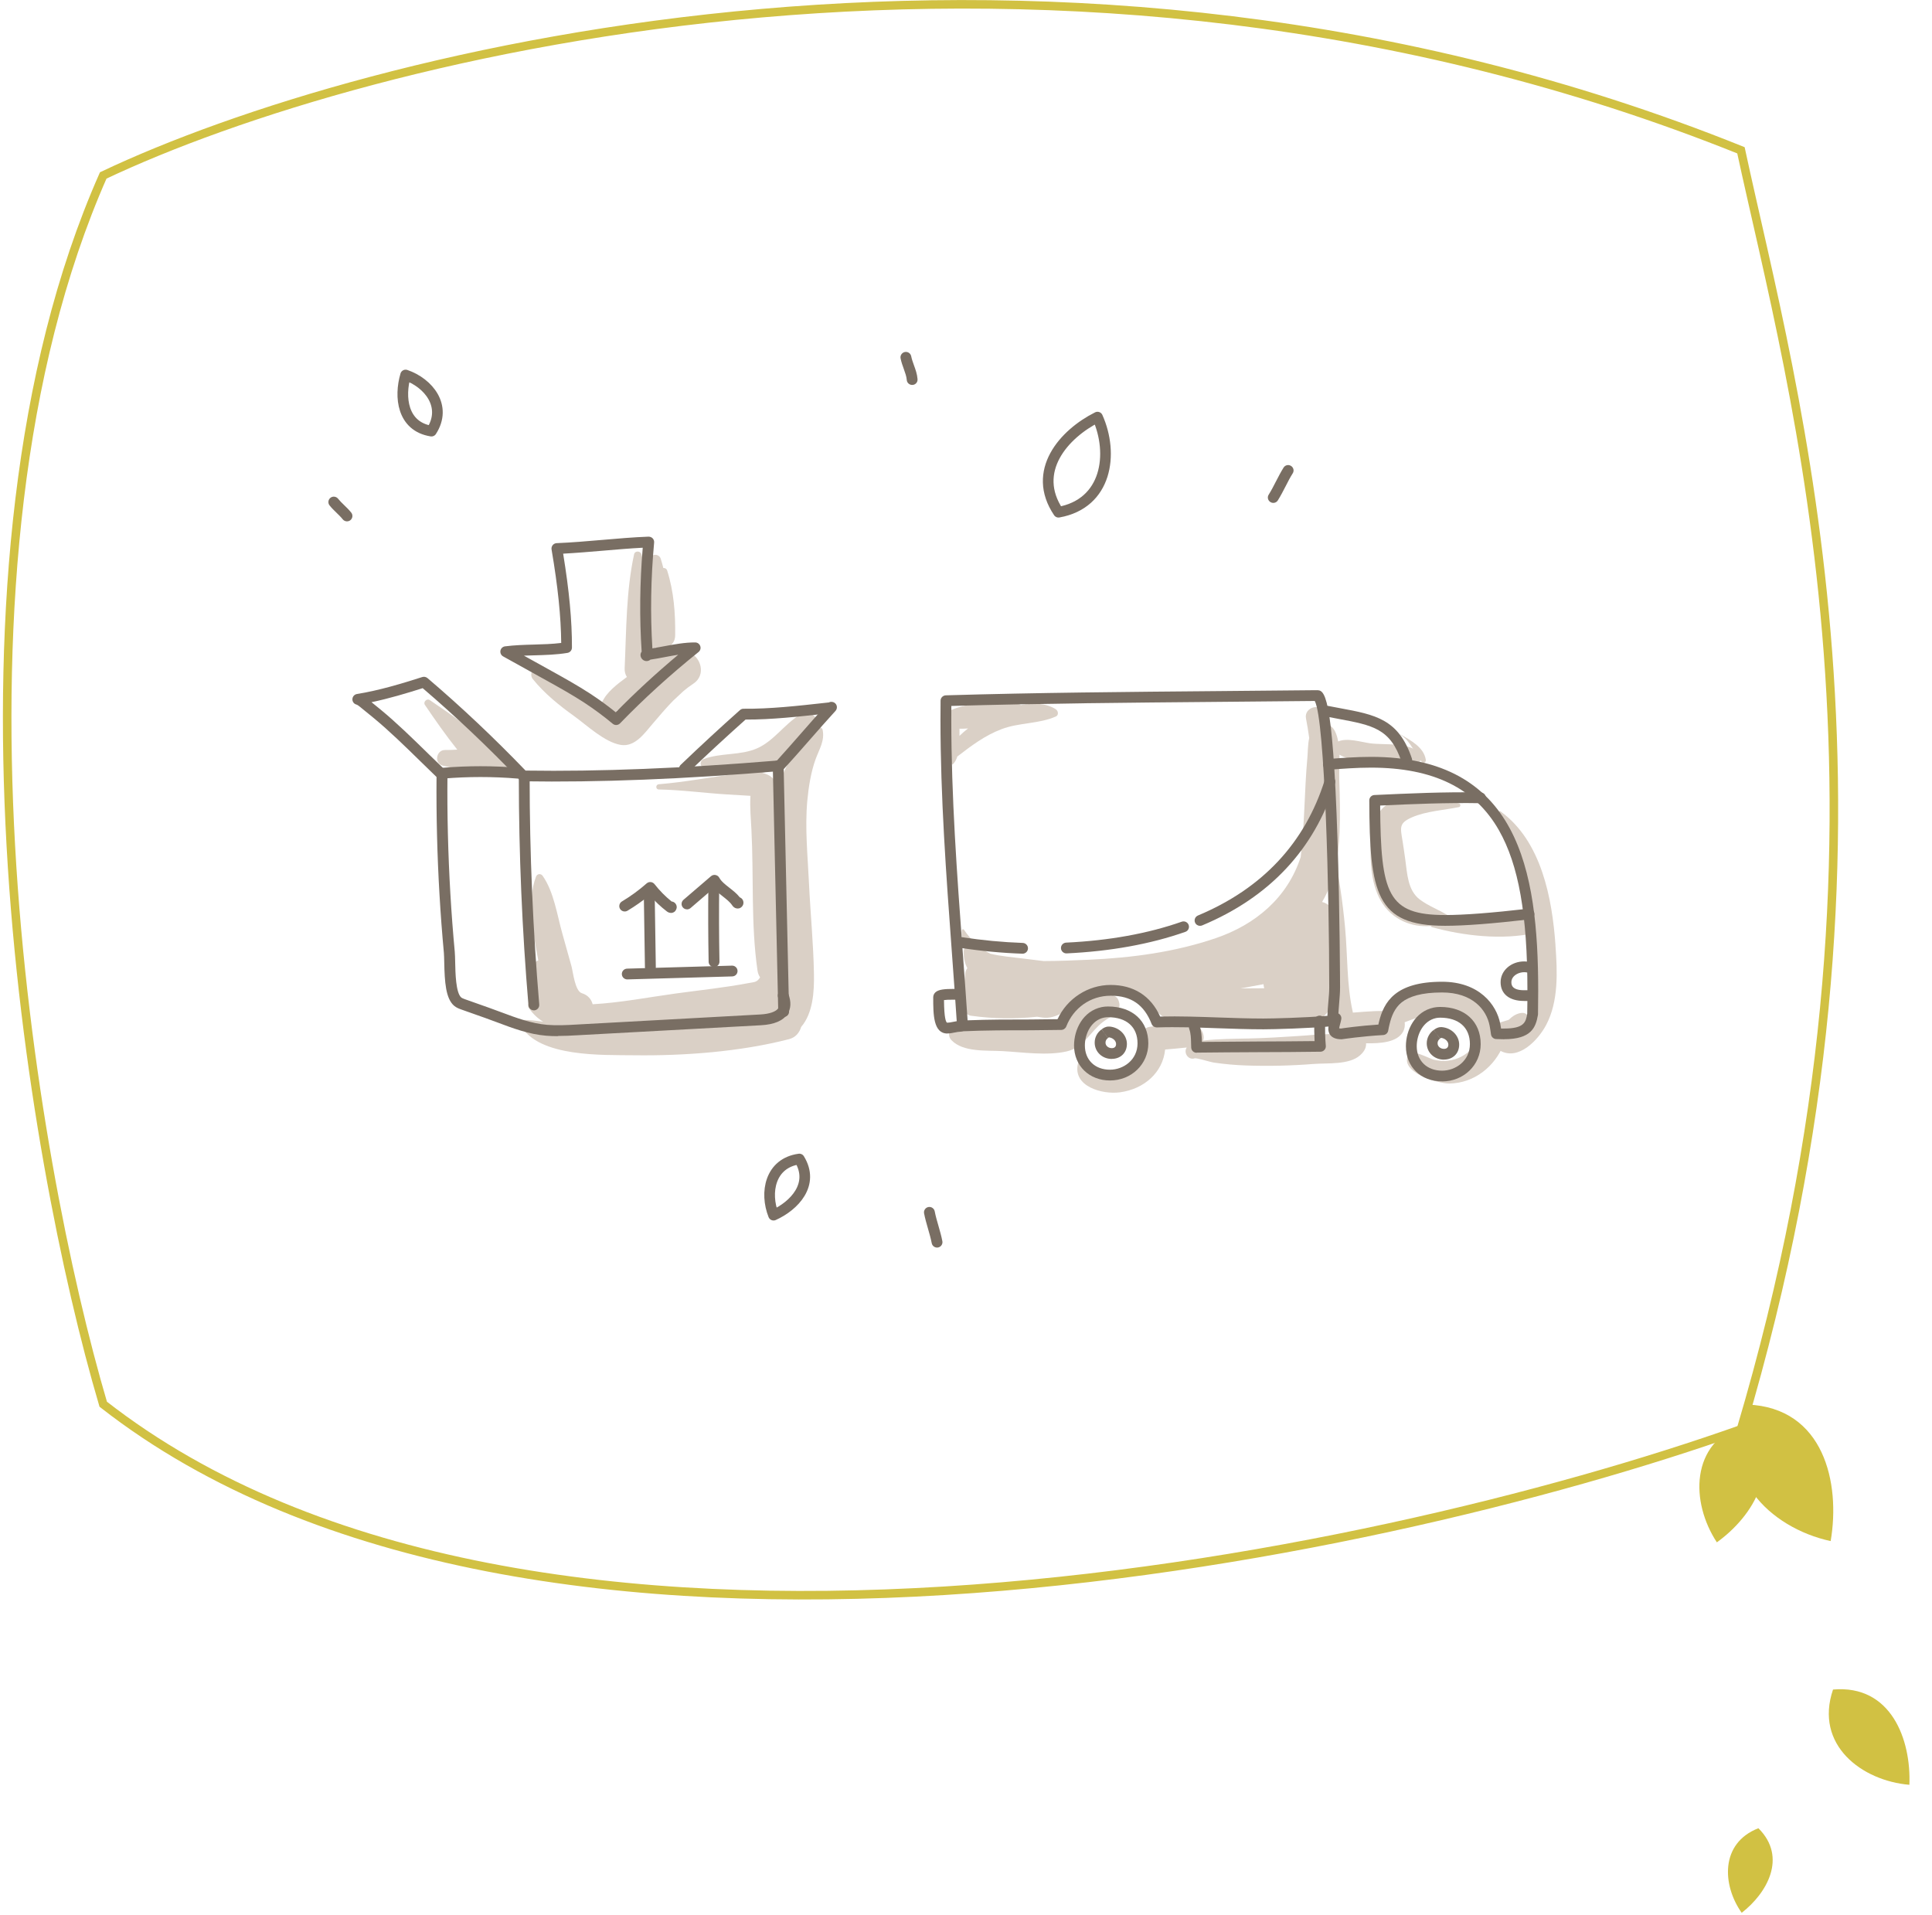 <svg width="453" height="449" viewBox="0 0 453 449" fill="none" xmlns="http://www.w3.org/2000/svg">
<path d="M409.724 329.325C401.793 345.476 414.929 358.257 429.239 361.341C431.567 347.759 427.685 330.054 409.724 329.325Z" fill="#D1C143"/>
<path d="M409.067 333.764C396.105 338.311 396.415 352.299 402.554 361.637C411.091 355.489 418.454 343.774 409.067 333.764Z" fill="#D1C143"/>
<path d="M429.793 396.15C425.366 409.154 436.56 417.547 447.696 418.484C448.132 407.973 443.463 394.947 429.793 396.15Z" fill="#D1C143"/>
<path d="M412.295 428.666C403.257 432.192 403.817 442.058 408.378 448.499C414.254 443.952 419.165 435.503 412.295 428.666Z" fill="#D1C143"/>
<path d="M408.203 35.24C247.333 -29.459 85.174 12.214 24.203 41.137C-16.583 133.468 7.209 271.684 24.203 329.251C124.272 407.429 321.899 365.756 408.203 335.148C450.475 193.156 420.363 91.683 408.203 35.24Z" stroke="#D1C143" stroke-width="2"/>
<g clip-path="url(#clip0_168_1583)">
<path d="M299.62 117.323C299.249 117.919 298.47 118.097 297.871 117.716C297.273 117.335 297.093 116.572 297.476 115.977C298.075 115.035 298.602 113.999 299.165 112.903C299.728 111.807 300.315 110.675 300.961 109.639C301.333 109.043 302.111 108.864 302.71 109.246C303.309 109.627 303.488 110.389 303.105 110.985C302.506 111.926 301.979 112.963 301.417 114.059C300.854 115.155 300.267 116.286 299.62 117.323Z" fill="#796E63"/>
<path d="M220.958 291.022C221.09 291.701 220.635 292.369 219.952 292.5C219.269 292.631 218.599 292.178 218.467 291.499C218.251 290.403 217.94 289.283 217.593 288.104C217.257 286.924 216.898 285.697 216.67 284.494C216.539 283.815 216.994 283.147 217.677 283.016C218.359 282.885 219.03 283.338 219.162 284.017C219.377 285.113 219.689 286.233 220.036 287.413C220.371 288.592 220.731 289.819 220.958 291.022Z" fill="#796E63"/>
<path d="M215.126 89.219C215.03 89.779 214.563 90.22 213.964 90.255C213.269 90.303 212.658 89.779 212.61 89.088C212.551 88.278 212.239 87.42 211.916 86.514C211.628 85.716 211.329 84.894 211.161 84.013C211.03 83.334 211.485 82.666 212.167 82.535C212.862 82.404 213.521 82.857 213.652 83.536C213.784 84.215 214.036 84.918 214.299 85.645C214.67 86.669 215.054 87.742 215.137 88.885C215.137 88.993 215.137 89.1 215.126 89.195V89.219Z" fill="#796E63"/>
<path d="M77.263 118.49C76.832 117.942 76.94 117.144 77.491 116.715C78.042 116.286 78.844 116.394 79.275 116.942C79.683 117.454 80.174 117.931 80.701 118.443C81.264 118.991 81.85 119.551 82.365 120.206C82.797 120.754 82.689 121.552 82.138 121.981C81.587 122.41 80.785 122.303 80.353 121.755C79.946 121.242 79.455 120.766 78.928 120.254C78.365 119.706 77.778 119.146 77.263 118.49Z" fill="#796E63"/>
<path d="M332.831 176.581C330.172 173.9 324.723 174.77 321.166 174.27C319.13 173.984 315.884 172.935 313.764 173.853C313.609 172.995 313.381 172.185 313.034 171.494C312.519 170.481 311.68 169.814 310.686 169.671C310.579 168.885 310.459 168.11 310.327 167.324C309.884 164.655 305.692 165.763 306.219 168.456C306.519 169.969 306.758 171.506 306.974 173.043C306.626 174.615 306.662 176.414 306.542 177.665C305.836 185.409 305.92 193.248 304.974 200.956C301.884 210.475 294.422 216.777 285.033 219.982C275.403 223.258 265.367 224.581 255.235 225.033C251.75 225.188 248.229 225.331 244.708 225.343C242.935 225.14 241.163 224.914 239.39 224.688C237.546 224.45 234.683 224.223 232.204 223.616C229.857 222.484 227.881 220.697 226.024 218.004C225.868 217.766 225.557 217.873 225.521 218.135C225.342 219.529 225.689 220.864 226.36 222.079C226.132 222.317 225.976 222.639 225.964 223.044C225.916 224.616 226.228 225.915 226.815 227.011C226.575 227.309 226.395 227.69 226.336 228.19C226.216 229.203 226.108 230.216 226.012 231.24C225.353 232.134 225.246 233.42 225.689 234.516C225.653 234.85 225.617 235.184 225.593 235.517C225.497 236.577 226.503 237.995 227.605 238.15C232.911 238.901 238.013 238.948 243.163 238.4C243.558 238.46 243.965 238.519 244.372 238.579C246.085 238.817 247.546 238.317 248.935 237.566C249.259 237.507 249.57 237.459 249.881 237.4C250.049 237.364 250.181 237.304 250.337 237.257C249.175 238.4 248.061 239.353 245.845 239.425C242.228 239.544 238.623 239.52 235.007 239.699C233.785 239.758 225.641 239.782 225.282 240.831C225.389 240.533 225.114 240.223 224.815 240.223C223.797 240.223 223.27 240.58 222.779 241.522C222.359 242.32 222.455 243.237 223.09 243.892C225.821 246.764 231.354 246.251 235.007 246.454C239.725 246.704 245.474 247.586 250.109 246.525C254.193 245.584 255.606 241.891 258.672 239.568C260.565 238.138 263.427 237.233 262.193 234.409C261.81 233.551 260.816 233.23 259.978 233.146C259.451 233.087 258.9 233.099 258.361 233.146C261.882 232.42 266.086 232.277 268.709 234.159C270.218 235.243 270.9 237.149 272.469 238.222C273.978 239.246 275.787 239.377 277.547 239.461C282.625 239.711 287.775 239.592 292.865 239.568C297.572 239.556 303.357 240.426 307.944 239.365C311.86 238.46 312.483 235.47 312.543 231.919C312.639 226.32 312.651 220.709 312.71 215.109C312.734 213.036 311.501 211.845 309.992 211.488C312.914 206.603 313.836 200.98 314.088 195.202C314.267 191.02 314.16 186.874 314.016 182.704C313.956 181.06 314.1 178.987 314.064 176.95C316.459 178.404 320.89 178.749 322.807 179.059C326.1 179.583 330.136 180.87 332.867 178.559C333.442 178.07 333.358 177.105 332.867 176.617L332.831 176.581ZM252.061 235.636C252.061 235.636 252.097 235.577 252.109 235.553C252.241 235.47 252.361 235.398 252.492 235.315C252.349 235.422 252.205 235.529 252.061 235.636ZM290.901 231.753C292.686 231.407 294.47 231.085 296.255 230.764C296.279 231.085 296.338 231.407 296.422 231.717C294.578 231.717 292.734 231.741 290.889 231.753H290.901Z" fill="#DAD0C6"/>
<path d="M247.606 166.323C245.235 164.822 242.264 164.775 239.366 165.323C237.174 164.084 234.252 164.596 231.773 164.798C228.503 165.06 224.994 165.299 222.12 166.979C221.377 167.407 220.91 168.408 221.186 169.254C221.856 171.267 221.701 173.853 222.096 176.128C221.772 176.664 221.473 177.224 221.222 177.796C220.838 178.654 221.749 179.357 222.407 178.964C222.623 178.809 222.755 178.701 222.898 178.594C223.03 178.833 223.174 179.071 223.341 179.297C223.892 178.749 224.24 178.094 224.467 177.379C227.713 174.877 230.935 172.435 234.851 170.958C238.971 169.397 243.618 169.754 247.582 167.991C248.277 167.681 248.133 166.693 247.582 166.335L247.606 166.323ZM224.97 170.862C225.641 170.874 226.312 170.85 226.982 170.803C226.276 171.339 225.605 171.923 224.97 172.542C224.97 171.97 224.97 171.41 224.97 170.862Z" fill="#DAD0C6"/>
<path d="M342.089 188.363C337.322 187.279 330.4 186.112 325.777 188.363C321.561 190.401 321.226 197.108 321.369 201.147C321.549 206.115 322.615 211.511 326.807 214.692C330.496 217.48 335.214 217.79 339.49 216.229C340.149 215.991 340.292 215.145 339.682 214.752C337.526 213.346 334.939 212.464 332.891 210.904C330.064 208.747 329.957 204.852 329.502 201.564C329.298 200.086 329.094 198.633 328.855 197.168C328.328 193.939 327.981 192.974 331.154 191.604C334.376 190.21 338.652 189.936 342.089 189.245C342.52 189.162 342.508 188.483 342.089 188.375V188.363Z" fill="#DAD0C6"/>
<path d="M357.06 238.269C355.958 238.496 354.904 238.781 353.814 239.103C353.011 239.353 352.209 239.592 351.407 239.842C350.628 240.294 350.425 240.259 350.772 239.723C350.185 239.294 348.951 236.768 348.029 235.946C345.514 233.694 342.436 232.324 339.071 232.015C334.843 231.621 329.501 233.373 326.855 236.947C326.244 236.851 325.801 236.875 325.154 236.923C325.01 236.959 324.891 237.018 324.771 237.066C321.681 236.971 318.459 237.388 315.357 237.554C313.106 237.685 311.369 239.675 311.98 241.962C312.028 242.129 312.076 242.284 312.136 242.451C310.926 242.522 309.68 242.498 308.866 242.57C307.201 242.725 305.536 242.844 303.872 242.951C300.267 243.189 296.65 243.404 293.033 243.487C289.44 243.571 285.775 243.571 282.194 243.976C282.17 243.976 282.134 243.976 282.11 243.976C282.613 242.51 281.464 240.39 279.619 240.163C276.218 239.758 272.864 240.271 269.499 240.783C267.918 241.033 267.188 242.927 267.499 244.297C269.08 251.446 258.217 252.816 254.265 248.944C253.798 248.479 252.923 248.67 252.756 249.337C251.438 254.769 258.493 256.676 262.601 256.116C268.325 255.341 272.673 251.422 273.188 246.084C274.888 245.93 276.577 245.799 278.266 245.608C278.242 245.644 278.218 245.679 278.194 245.715C277.499 246.93 278.661 248.622 280.086 248.157C280.601 247.991 283.619 249.003 284.697 249.158C287.188 249.516 289.679 249.742 292.195 249.825C297.476 250.004 302.758 249.885 308.016 249.468C311.201 249.218 316.351 249.718 318.89 247.443C320.028 246.43 320.363 245.513 320.304 244.619C323.801 244.679 327.585 244.393 328.975 241.915C329.346 241.259 329.466 240.461 329.358 239.687C334.34 237.733 338.999 236.446 344.293 240.128C345.287 240.819 346.101 241.915 346.975 242.892C345.203 247.276 340.819 249.623 336.113 248.455C335.154 248.217 331.023 245.87 330.256 247.24C327.945 251.41 337.155 254.078 339.813 254.055C345.67 253.995 350.52 250.064 352.58 244.822C354.604 244.44 356.772 243.475 358.317 242.915C361.239 241.843 360.126 237.614 357.024 238.245L357.06 238.269Z" fill="#DAD0C6"/>
<path d="M364.725 221.709C363.946 210.654 361.443 197.215 351.838 190.258C351.478 189.996 351.071 190.496 351.263 190.829C355.574 198.264 358.401 205.614 359.467 214.049C355.503 214.668 351.67 215.812 347.634 216.205C343.73 216.587 339.777 216.682 335.861 216.694C335.454 216.694 335.37 217.289 335.765 217.397C343.155 219.434 352.245 220.482 359.922 218.755C360.114 221.948 360.149 225.152 360.09 228.345C360.042 230.978 359.934 233.671 359.084 236.196C358.964 236.542 358.628 237.28 358.173 238.138C357.922 237.602 357.215 237.423 356.664 237.507C353.838 237.924 352.449 240.962 350.868 243.094C350.113 244.119 350.7 245.751 351.718 246.335C356.018 248.777 360.629 243.892 362.509 240.366C365.479 234.779 365.156 227.797 364.713 221.697L364.725 221.709Z" fill="#DAD0C6"/>
<path d="M328.412 172.209C328.412 172.209 328.328 172.256 328.364 172.28C330.843 173.817 331.609 176.617 333.418 178.702C333.813 179.154 334.388 178.654 334.316 178.177C333.873 175.187 330.747 173.603 328.4 172.209H328.412Z" fill="#DAD0C6"/>
<path d="M317.154 237.126C315.764 230.895 315.98 223.949 315.393 217.587C314.818 211.428 313.932 205.352 312.639 199.3C312.615 199.193 312.471 199.229 312.459 199.324C312.052 206.258 312.1 213.144 312.267 220.077C312.399 225.831 311.405 232.729 312.866 238.305C313.597 241.069 317.776 239.901 317.166 237.126H317.154Z" fill="#DAD0C6"/>
<path d="M225.677 241.808C225.018 241.808 224.455 241.295 224.407 240.628C224.024 234.743 223.593 228.857 223.162 222.972C221.856 205.209 220.515 186.838 220.515 168.742C220.515 167.253 220.515 165.775 220.539 164.286C220.539 163.607 221.09 163.059 221.772 163.035C243.019 162.404 264.505 162.225 285.284 162.046C292.949 161.975 300.626 161.915 308.339 161.832H308.71C310.471 161.832 312.471 161.832 313.609 196.917C314.16 213.977 314.207 231.359 314.207 231.514C314.207 232.67 314.112 233.754 314.028 234.79C313.98 235.303 313.944 235.815 313.908 236.339L313.884 236.649C313.824 237.554 313.764 238.472 313.74 239.389C313.716 240.02 313.225 240.545 312.591 240.604C307.105 241.117 298.674 241.343 296.243 241.343C292.662 241.343 289.057 241.212 285.572 241.093C280.865 240.926 276.002 240.747 271.248 240.902C270.721 240.902 270.218 240.592 270.026 240.092C268.265 235.565 265.211 233.468 260.433 233.468C255.654 233.468 251.69 236.363 250.013 240.676C249.822 241.152 249.366 241.474 248.851 241.486C245.642 241.533 242.815 241.569 241.618 241.569C236.432 241.569 231.054 241.569 225.713 241.808H225.677ZM223.066 165.537C223.066 166.609 223.054 167.681 223.054 168.754C223.054 186.755 224.395 205.078 225.701 222.793C226.108 228.274 226.503 233.754 226.874 239.234C231.809 239.044 236.779 239.044 241.594 239.044C242.684 239.044 245.115 239.02 247.965 238.972C250.205 234.135 255.091 230.942 260.409 230.942C265.726 230.942 269.81 233.432 272.026 238.353C276.565 238.245 281.176 238.412 285.643 238.567C289.117 238.686 292.698 238.817 296.231 238.817C298.47 238.817 305.872 238.627 311.237 238.186C311.273 237.614 311.297 237.054 311.333 236.494L311.357 236.184C311.393 235.636 311.441 235.112 311.489 234.576C311.585 233.54 311.668 232.563 311.668 231.514C311.668 209.951 310.674 168.825 308.279 164.358C300.602 164.441 292.949 164.512 285.308 164.572C264.936 164.751 243.893 164.929 223.066 165.525V165.537Z" fill="#796E63"/>
<path d="M352.676 243.678C352.053 243.678 351.431 243.654 350.808 243.63C350.185 243.606 349.682 243.142 349.598 242.534C349.514 241.891 349.407 241.212 349.275 240.509C348.556 236.732 345.251 232.706 338.125 232.706C328.46 232.706 326.735 236.399 325.801 240.187C325.681 240.652 325.585 241.128 325.501 241.629C325.406 242.213 324.914 242.653 324.328 242.689C319.154 242.987 314.746 243.666 314.698 243.666C314.639 243.666 314.567 243.678 314.507 243.678C311.668 243.678 311.453 241.831 311.453 241.259C311.453 240.688 311.609 240.068 311.764 239.484C311.848 239.175 311.932 238.853 311.992 238.543C312.112 237.852 312.746 237.388 313.453 237.507C314.148 237.626 314.615 238.269 314.495 238.96C314.435 239.341 314.327 239.746 314.219 240.128C314.124 240.473 314.028 240.854 313.992 241.117C314.076 241.14 314.219 241.152 314.411 241.164C315.082 241.057 318.723 240.533 323.19 240.235C323.238 240.02 323.286 239.806 323.334 239.592C324.483 234.945 327.142 230.192 338.125 230.192C346.796 230.192 350.892 235.505 351.766 240.044C351.838 240.426 351.91 240.795 351.958 241.164C352.197 241.164 352.425 241.164 352.664 241.164C357.407 241.164 357.754 239.651 358.09 237.709C358.125 235.922 358.137 234.123 358.137 232.336C358.137 214.406 356.077 202.791 351.455 194.666C345.838 184.789 336.029 179.988 321.453 179.988C318.1 179.988 314.639 180.25 311.573 180.489C310.878 180.536 310.267 180.024 310.207 179.321C310.147 178.63 310.674 178.022 311.381 177.963C314.483 177.725 318.016 177.462 321.453 177.462C355.922 177.462 360.664 203.827 360.664 232.324C360.664 234.159 360.641 236.006 360.617 237.84C360.617 237.9 360.617 237.971 360.593 238.031C360.09 240.89 359.072 243.666 352.652 243.666L352.676 243.678Z" fill="#796E63"/>
<path d="M357.323 234.695C353.898 234.695 351.85 233.051 351.85 230.299C351.85 227.547 354.329 225.426 357.383 225.426C357.802 225.426 358.209 225.474 358.616 225.557C359.299 225.7 359.742 226.379 359.587 227.059C359.443 227.738 358.76 228.178 358.078 228.024C356.425 227.678 354.377 228.667 354.377 230.299C354.377 230.764 354.377 232.181 357.311 232.181C357.563 232.181 357.802 232.181 358.042 232.181C358.293 232.181 358.533 232.181 358.76 232.181C359.455 232.181 360.03 232.741 360.03 233.444C360.03 234.147 359.467 234.707 358.76 234.707C358.557 234.707 358.329 234.707 358.101 234.707C357.838 234.707 357.575 234.707 357.311 234.707L357.323 234.695Z" fill="#796E63"/>
<path d="M338.843 217.075C322.615 217.075 321.142 209.45 321.058 187.672C321.058 186.993 321.585 186.433 322.268 186.41C330.34 186.04 338.759 185.647 347.155 185.802C347.85 185.814 348.412 186.386 348.401 187.089C348.389 187.78 347.838 188.351 347.107 188.328C339.203 188.185 331.262 188.518 323.609 188.876C323.741 209.653 325.358 214.549 338.855 214.549C343.298 214.549 349.682 214.061 358.365 213.06C359.06 212.977 359.694 213.477 359.766 214.168C359.85 214.859 359.347 215.491 358.652 215.562C349.874 216.575 343.394 217.075 338.855 217.075H338.843Z" fill="#796E63"/>
<path d="M329.837 179.512C329.31 179.512 328.807 179.178 328.639 178.654C326.016 170.827 321.908 170.064 313.74 168.539C312.746 168.361 311.716 168.158 310.626 167.944C309.944 167.813 309.489 167.145 309.632 166.454C309.764 165.775 310.435 165.335 311.129 165.466C312.207 165.68 313.225 165.871 314.207 166.049C322.483 167.586 327.956 168.599 331.046 177.844C331.262 178.499 330.903 179.214 330.244 179.44C330.112 179.488 329.981 179.5 329.849 179.5L329.837 179.512Z" fill="#796E63"/>
<path d="M280.577 246.847C279.907 246.847 279.344 246.323 279.308 245.644C279.296 245.286 279.284 244.929 279.272 244.571C279.248 243.416 279.224 242.332 278.853 241.295C278.613 240.64 278.949 239.913 279.607 239.675C280.266 239.437 280.996 239.77 281.236 240.426C281.727 241.772 281.775 243.046 281.811 244.297C286.17 244.25 290.53 244.226 294.889 244.202C299.333 244.178 303.788 244.166 308.231 244.107C308.147 242.546 308.147 241.009 308.147 239.401C308.147 238.71 308.71 238.138 309.417 238.138C310.123 238.138 310.686 238.698 310.686 239.401C310.686 241.414 310.686 243.309 310.866 245.227C310.902 245.572 310.782 245.918 310.543 246.18C310.303 246.442 309.968 246.597 309.62 246.597C304.722 246.668 299.812 246.692 294.913 246.704C290.147 246.728 285.38 246.752 280.601 246.811L280.577 246.847Z" fill="#796E63"/>
<path d="M260.253 253.34C255.379 253.34 251.834 249.885 251.834 245.131C251.834 241.45 253.87 237.066 258.325 236.137C258.804 236.041 259.283 235.994 259.798 235.994C265.535 235.994 269.248 239.389 269.248 244.643C269.248 249.516 265.295 253.34 260.253 253.34ZM258.852 238.603C255.906 239.222 254.373 242.356 254.373 245.131C254.373 248.527 256.732 250.814 260.253 250.814C263.427 250.814 266.72 248.503 266.72 244.643C266.72 240.783 264.134 238.507 259.81 238.507C259.475 238.507 259.163 238.543 258.852 238.603Z" fill="#796E63"/>
<path d="M260.672 248.289C258.421 248.289 256.672 246.609 256.672 244.464C256.672 243.225 257.271 242.082 258.301 241.355L259.043 242.379L258.325 241.331C258.72 241.045 259.223 240.7 259.978 240.7C260.014 240.7 260.169 240.7 260.205 240.7C262.457 240.902 264.229 242.689 264.229 244.774C264.229 246.859 262.732 248.277 260.684 248.277L260.672 248.289ZM259.032 242.379L259.774 243.404C259.415 243.654 259.211 244.047 259.211 244.464C259.211 245.274 259.954 245.763 260.684 245.763C261.331 245.763 261.69 245.417 261.69 244.786C261.69 244.012 260.912 243.309 259.966 243.225C259.99 243.249 259.906 243.321 259.798 243.392L259.043 242.379H259.032Z" fill="#796E63"/>
<path d="M338.125 253.554C333.13 253.554 329.645 250.159 329.645 245.298C329.645 241.593 331.693 237.185 336.184 236.244C336.663 236.149 337.154 236.101 337.669 236.101C343.454 236.101 347.179 239.52 347.179 244.81C347.179 249.718 343.203 253.566 338.125 253.566V253.554ZM337.669 238.615C337.322 238.615 337.011 238.65 336.711 238.71C333.741 239.33 332.184 242.499 332.184 245.298C332.184 248.729 334.58 251.041 338.125 251.041C341.334 251.041 344.652 248.705 344.652 244.81C344.652 240.914 342.041 238.615 337.669 238.615Z" fill="#796E63"/>
<path d="M338.556 248.455C336.292 248.455 334.532 246.775 334.532 244.619C334.532 243.392 335.142 242.224 336.172 241.486L336.915 242.51L336.196 241.474C336.604 241.188 337.107 240.831 337.861 240.831C337.897 240.831 338.053 240.831 338.089 240.831C340.364 241.033 342.137 242.832 342.137 244.929C342.137 247.026 340.64 248.443 338.568 248.443L338.556 248.455ZM336.903 242.51L337.646 243.535C337.274 243.797 337.071 244.19 337.071 244.607C337.071 245.429 337.825 245.93 338.568 245.93C339.226 245.93 339.598 245.572 339.598 244.929C339.598 244.155 338.795 243.428 337.849 243.344C337.861 243.368 337.777 243.44 337.669 243.523L336.915 242.51H336.903Z" fill="#796E63"/>
<path d="M222.144 242.332C218.814 242.332 218.814 237.817 218.814 233.837C218.814 233.42 218.982 233.015 219.293 232.706C220.024 231.991 221.461 231.872 223.713 231.872H223.94C224.635 231.872 225.21 232.443 225.21 233.134C225.21 233.825 224.647 234.397 223.94 234.397H223.689C222.419 234.385 221.725 234.433 221.341 234.493C221.377 238.758 221.796 239.651 222.06 239.794C222.491 239.794 222.934 239.711 223.389 239.615C223.928 239.508 224.539 239.377 225.174 239.377C225.868 239.377 226.443 239.937 226.443 240.64C226.443 241.343 225.88 241.903 225.174 241.903C224.803 241.903 224.359 241.998 223.904 242.082C223.365 242.189 222.767 242.32 222.132 242.32L222.144 242.332Z" fill="#796E63"/>
<path d="M239.761 223.616C234.899 223.449 229.976 222.984 225.09 222.234C224.395 222.126 223.928 221.483 224.024 220.792C224.132 220.101 224.767 219.648 225.473 219.732C230.264 220.47 235.09 220.923 239.809 221.09C240.504 221.114 241.055 221.697 241.031 222.4C241.007 223.079 240.444 223.616 239.761 223.616Z" fill="#796E63"/>
<path d="M250.037 223.544C249.366 223.544 248.804 223.02 248.768 222.341C248.732 221.65 249.271 221.054 249.977 221.018C260.038 220.542 269.152 218.898 277.092 216.11C277.751 215.884 278.481 216.229 278.709 216.884C278.937 217.54 278.601 218.266 277.931 218.493C269.763 221.364 260.397 223.056 250.097 223.544C250.073 223.544 250.061 223.544 250.037 223.544Z" fill="#796E63"/>
<path d="M281.38 217.087C280.889 217.087 280.41 216.801 280.206 216.313C279.931 215.669 280.242 214.931 280.889 214.657C295.979 208.342 305.98 197.668 310.614 182.907C310.818 182.24 311.537 181.87 312.207 182.073C312.878 182.276 313.249 182.99 313.046 183.658C308.171 199.157 297.692 210.368 281.883 216.98C281.727 217.051 281.559 217.075 281.392 217.075L281.38 217.087Z" fill="#796E63"/>
<path d="M161.626 153.04C160.944 152.051 159.758 151.479 158.225 151.991C156.716 152.492 155.243 153.195 153.83 154.017C153.758 153.266 153.686 152.515 153.626 151.765C155.506 152.575 158.273 151.682 158.309 149.001C158.381 143.866 157.997 138.708 156.44 133.799C156.297 133.335 155.913 133.144 155.53 133.18C155.351 132.441 155.147 131.714 154.919 131C154.548 129.82 152.776 129.749 152.44 131C152.045 132.441 151.794 133.918 151.638 135.42C151.291 133.585 150.895 131.75 150.392 129.951C150.165 129.141 148.871 129.082 148.68 129.951C146.787 138.648 146.871 147.81 146.464 156.673C146.428 157.507 146.632 158.186 146.991 158.734C144.859 160.319 142.2 162.261 141.158 164.703C139.518 163.667 137.925 162.571 136.404 161.701C133.146 159.866 129.841 158.055 126.343 156.745C124.81 156.173 124.092 158.198 124.906 159.199C127.625 162.571 131.062 165.358 134.571 167.872C137.613 170.064 141.709 173.984 145.494 174.651C148.859 175.247 151.135 171.911 153.051 169.671C154.608 167.86 156.153 166.014 157.818 164.31C158.62 163.583 159.423 162.833 160.189 162.094C160.932 161.463 161.71 160.867 162.548 160.319C165.698 158.258 164.273 153.945 161.626 153.028V153.04ZM145.709 167.169C145.326 167.014 144.955 166.836 144.572 166.657C145.53 166.299 146.464 165.799 147.374 165.275C146.847 165.954 146.296 166.597 145.709 167.169Z" fill="#DAD0C6"/>
<path d="M191.22 178.058C192.071 175.675 193.412 173.722 192.885 171.148C192.789 170.672 192.334 170.505 191.927 170.588C192.035 168.313 189.963 166.085 187.448 167.646C183.879 169.874 181.388 173.769 177.495 175.473C173.555 177.188 169.04 176.462 165.004 177.975C164.129 178.296 163.938 179.69 165.004 179.929C167.447 180.489 170.046 181.132 172.657 181.418C166.609 182.228 160.536 183.384 154.476 183.884C153.698 183.943 153.674 185.099 154.476 185.111C159.842 185.206 165.195 185.957 170.561 186.278C171.902 186.362 173.244 186.445 174.585 186.517C175.04 186.541 175.507 186.576 175.962 186.6C175.795 189.221 176.058 191.961 176.19 194.57C176.753 205.447 176.046 216.801 177.615 227.571C177.711 228.226 177.926 228.738 178.226 229.155C177.471 230.347 176.944 230.239 175.471 230.513C169.854 231.574 164.129 232.169 158.464 232.944C152.332 233.778 145.59 235.1 138.955 235.47C138.667 234.326 137.865 233.313 136.44 232.884C134.787 232.384 134.356 227.797 133.984 226.511C133.278 223.985 132.583 221.459 131.865 218.934C130.631 214.573 129.876 209.105 127.242 205.364C126.798 204.733 125.936 204.864 125.673 205.567C123.529 211.13 125.038 219.041 126.212 225.176C125.613 225.403 125.098 225.891 124.87 226.737C124.271 228.929 123.96 231.264 123.84 233.528C123.816 234.028 123.948 234.481 124.188 234.874C123.816 235.291 123.673 235.886 124.032 236.411C125.002 237.793 126.128 238.817 127.361 239.568C125.864 239.341 124.355 239.163 122.822 239.139C122.164 239.139 121.768 239.866 122.08 240.426C126.319 247.943 141.29 247.335 148.62 247.431C160.417 247.586 173.555 246.609 185.004 243.654C186.537 243.261 187.46 242.117 187.843 240.795C190.621 237.566 190.921 232.539 190.849 228.393C190.729 221.292 190.023 214.228 189.687 207.139C189.388 200.73 188.705 194.141 189.292 187.732C189.592 184.515 190.13 181.096 191.22 178.046V178.058ZM182.968 183.467C182.837 183.955 182.741 184.444 182.633 184.932C181.867 182.657 180.561 181.596 178.705 181.227C178.98 181.168 179.256 181.096 179.519 181.025C181.471 180.465 183.448 179.404 185.292 178.106C184.262 179.833 183.436 181.656 182.957 183.467H182.968Z" fill="#DAD0C6"/>
<path d="M116.271 175.556C116.103 175.544 115.948 175.532 115.78 175.521C111.109 171.267 106.007 167.681 100.761 164.143C100.079 163.679 99.169 164.596 99.624 165.275C102.067 168.873 104.522 172.399 107.217 175.771C106.247 175.83 105.277 175.866 104.33 175.854C102.247 175.854 101.732 179.047 103.827 179.524C106.438 180.131 109.301 180.905 112.103 181.334C113.253 182.323 114.618 182.264 115.708 181.632C115.9 181.632 116.091 181.644 116.271 181.632C120.271 181.513 120.14 175.914 116.271 175.544V175.556Z" fill="#DAD0C6"/>
<path d="M130.775 242.951C129.864 242.951 128.942 242.915 128.02 242.844C123.996 242.498 120.259 241.105 116.654 239.746C115.708 239.389 114.762 239.044 113.804 238.698L108.187 236.708C107.66 236.518 107.013 236.292 106.45 235.803C104.498 234.099 104.259 230.216 104.163 225.7C104.139 224.771 104.127 223.973 104.079 223.425C103.66 218.898 103.312 214.287 103.049 209.736C102.51 200.599 102.282 191.33 102.354 182.18C101.133 181.013 99.899 179.798 98.654 178.582C95.037 175.044 91.3 171.387 87.587 168.325C86.593 167.515 85.599 166.705 84.605 165.894L84.509 165.811C84.186 165.549 83.839 165.275 83.551 165.192C82.976 165.037 82.593 164.489 82.629 163.905C82.665 163.309 83.108 162.821 83.695 162.725C88.869 161.903 94.318 160.247 99.013 158.746C99.432 158.615 99.887 158.711 100.223 158.985C108.019 165.62 115.756 172.911 123.229 180.679C140.44 180.941 160.273 180.155 182.166 178.332C184.058 176.259 186.011 174.019 187.915 171.851C189.927 169.552 192.011 167.169 194.023 164.977C194.502 164.465 195.304 164.429 195.819 164.894C196.334 165.358 196.37 166.168 195.903 166.681C193.915 168.849 191.843 171.22 189.831 173.507C187.807 175.818 185.723 178.201 183.711 180.393C183.495 180.631 183.196 180.774 182.873 180.798C160.465 182.681 140.2 183.479 122.655 183.193C122.319 183.193 121.996 183.05 121.756 182.8C114.403 175.127 106.786 167.92 99.109 161.355C95.384 162.535 91.24 163.786 87.108 164.643C87.803 165.215 88.51 165.775 89.204 166.347C93.013 169.48 96.785 173.174 100.438 176.748C101.815 178.094 103.181 179.428 104.522 180.703C104.774 180.941 104.917 181.275 104.917 181.632C104.822 190.901 105.061 200.301 105.6 209.558C105.863 214.085 106.211 218.671 106.63 223.163C106.69 223.806 106.702 224.64 106.726 225.617C106.774 228.107 106.87 232.753 108.139 233.873C108.331 234.04 108.702 234.171 109.049 234.302L114.666 236.292C115.636 236.637 116.594 236.994 117.553 237.352C121.158 238.698 124.571 239.973 128.248 240.294C130.487 240.485 132.811 240.366 135.05 240.235L178.298 237.864C180.429 237.745 181.962 237.209 182.513 236.375C182.885 235.803 182.861 234.969 182.453 233.897C182.202 233.242 182.537 232.515 183.196 232.265C183.855 232.015 184.585 232.348 184.837 233.003C185.543 234.874 185.484 236.482 184.645 237.757C183.615 239.329 181.519 240.223 178.441 240.39L135.194 242.749C133.745 242.832 132.272 242.904 130.775 242.904V242.951Z" fill="#796E63"/>
<path d="M183.747 238.46C183.052 238.46 182.489 237.912 182.477 237.221L181.196 179.571C181.184 178.868 181.735 178.296 182.441 178.284C183.148 178.284 183.723 178.821 183.735 179.523L185.016 237.173C185.028 237.876 184.478 238.448 183.747 238.46Z" fill="#796E63"/>
<path d="M125.182 236.899C124.523 236.899 123.972 236.399 123.912 235.743C122.415 218.088 121.661 200.158 121.649 182.442C121.649 181.739 122.211 181.179 122.918 181.179C123.625 181.179 124.188 181.739 124.188 182.442C124.188 200.086 124.954 217.945 126.439 235.529C126.499 236.22 125.984 236.84 125.277 236.899C125.242 236.899 125.206 236.899 125.17 236.899H125.182Z" fill="#796E63"/>
<path d="M103.935 182.55C103.277 182.55 102.726 182.049 102.666 181.394C102.606 180.703 103.121 180.083 103.827 180.024C109.684 179.535 115.636 179.535 121.505 180.024C122.199 180.083 122.726 180.691 122.667 181.394C122.607 182.085 121.996 182.609 121.289 182.55C115.564 182.073 109.756 182.073 104.043 182.55C104.007 182.55 103.971 182.55 103.935 182.55Z" fill="#796E63"/>
<path d="M160.477 181.513C160.141 181.513 159.806 181.382 159.566 181.12C159.075 180.62 159.099 179.821 159.602 179.333C164.129 174.996 168.8 170.672 173.495 166.502C173.735 166.288 174.034 166.168 174.357 166.18C180.513 166.24 187.041 165.513 193.364 164.81L194.574 164.679C195.268 164.608 195.903 165.096 195.975 165.799C196.047 166.49 195.556 167.122 194.849 167.193L193.64 167.324C187.412 168.015 180.932 168.742 174.812 168.718C170.273 172.769 165.746 176.95 161.351 181.156C161.099 181.394 160.788 181.513 160.465 181.513H160.477Z" fill="#796E63"/>
<path d="M157.315 214.049C157.039 214.049 156.704 213.966 156.357 213.703C154.883 212.572 153.53 211.285 152.321 209.879C150.692 211.225 148.943 212.453 147.135 213.537C146.536 213.894 145.745 213.703 145.386 213.108C145.027 212.512 145.218 211.738 145.817 211.368C147.877 210.141 149.829 208.712 151.626 207.127C151.889 206.901 152.237 206.782 152.584 206.817C152.931 206.853 153.255 207.032 153.47 207.306C154.644 208.807 155.985 210.177 157.47 211.368C157.554 211.368 157.638 211.392 157.722 211.416C158.237 211.571 158.608 212.024 158.668 212.572C158.716 213.072 158.441 213.632 157.997 213.882C157.89 213.942 157.638 214.061 157.303 214.061L157.315 214.049Z" fill="#796E63"/>
<path d="M152.488 228.035C151.794 228.035 151.231 227.487 151.219 226.785L150.943 208.759C150.943 208.056 151.494 207.485 152.201 207.473C152.931 207.473 153.482 208.021 153.494 208.724L153.77 226.749C153.77 227.452 153.219 228.024 152.5 228.035H152.488Z" fill="#796E63"/>
<path d="M161.075 213.215C160.716 213.215 160.369 213.072 160.117 212.774C159.662 212.25 159.722 211.452 160.249 210.987L166.704 205.447C166.992 205.197 167.387 205.09 167.758 205.161C168.142 205.233 168.465 205.459 168.645 205.793C169.148 206.698 170.058 207.401 171.016 208.152C171.866 208.819 172.753 209.498 173.459 210.403C173.483 210.403 173.507 210.427 173.543 210.439C174.07 210.677 174.381 211.237 174.309 211.833C174.25 212.369 173.794 212.881 173.267 212.989C173.04 213.036 172.249 213.132 171.687 212.286C171.16 211.488 170.321 210.844 169.447 210.153C168.704 209.581 167.95 208.998 167.315 208.271L161.914 212.917C161.674 213.12 161.375 213.227 161.087 213.227L161.075 213.215Z" fill="#796E63"/>
<path d="M167.423 226.749C166.728 226.749 166.165 226.201 166.153 225.51C166.046 219.577 166.022 213.549 166.094 207.592C166.094 206.889 166.68 206.341 167.375 206.341C168.082 206.341 168.645 206.925 168.633 207.616C168.561 213.549 168.585 219.553 168.692 225.462C168.704 226.165 168.153 226.737 167.423 226.749Z" fill="#796E63"/>
<path d="M147.075 229.644C146.392 229.644 145.829 229.108 145.805 228.417C145.781 227.714 146.332 227.142 147.039 227.118L171.627 226.415C172.321 226.391 172.908 226.939 172.932 227.642C172.956 228.345 172.405 228.917 171.699 228.941C171.699 228.941 147.111 229.644 147.075 229.644Z" fill="#796E63"/>
<path d="M144.476 169.993C144.188 169.993 143.901 169.897 143.661 169.695C141.542 167.932 139.302 166.264 136.99 164.751C134.128 162.88 131.062 161.177 128.104 159.533L117.972 153.909C117.493 153.647 117.241 153.099 117.337 152.563C117.445 152.027 117.876 151.622 118.415 151.55C120.643 151.265 122.942 151.193 125.17 151.134C127.301 151.074 129.493 151.014 131.589 150.752C131.529 144.557 130.811 137.552 129.326 128.831C129.266 128.474 129.361 128.105 129.589 127.819C129.817 127.533 130.164 127.366 130.523 127.354C133.996 127.211 137.673 126.901 141.23 126.592C144.823 126.282 148.524 125.96 152.057 125.829C152.416 125.829 152.776 125.96 153.027 126.222C153.279 126.484 153.41 126.842 153.374 127.211C152.596 135.646 152.464 143.985 152.967 152.027C153.77 151.896 154.596 151.729 155.458 151.574C157.985 151.098 160.608 150.609 163.004 150.633C163.542 150.633 164.01 150.979 164.189 151.491C164.369 151.991 164.201 152.551 163.782 152.885C157.219 158.151 151.027 163.774 145.386 169.6C145.135 169.862 144.799 169.993 144.476 169.993ZM122.87 153.743L129.326 157.329C132.332 158.996 135.434 160.724 138.38 162.642C140.44 163.988 142.452 165.454 144.38 167.014C148.955 162.356 153.865 157.829 159.027 153.516C158.009 153.671 156.967 153.874 155.937 154.064C154.8 154.279 153.638 154.505 152.512 154.66C152.404 154.755 152.308 154.815 152.225 154.851C151.734 155.101 151.147 155.041 150.716 154.684C150.272 154.314 150.081 153.743 150.237 153.206C150.284 153.052 150.356 152.909 150.452 152.79C149.925 144.891 150.009 136.706 150.704 128.426C147.662 128.581 144.5 128.855 141.434 129.117C138.332 129.379 135.134 129.653 132.044 129.82C133.469 138.541 134.128 145.57 134.104 151.848C134.104 152.468 133.649 152.992 133.038 153.087C130.451 153.516 127.781 153.588 125.206 153.659C124.427 153.683 123.637 153.695 122.846 153.731L122.87 153.743Z" fill="#796E63"/>
<path d="M248.19 120.1C259.572 118.067 261.186 106.393 257.333 97.8C249.414 101.76 241.727 110.509 248.19 120.1Z" stroke="#796E63" stroke-width="2.5" stroke-linejoin="round"/>
<path d="M187.421 271.758C180.536 272.695 179.276 279.665 181.375 284.921C186.229 282.74 191.063 277.678 187.421 271.758Z" stroke="#796E63" stroke-width="2.5" stroke-linejoin="round"/>
<path d="M101.158 101.087C104.93 95.252 100.461 89.757 95.105 87.928C93.6 93.032 94.294 99.996 101.158 101.087Z" stroke="#796E63" stroke-width="2.5" stroke-linejoin="round"/>
</g>
<defs>
<clipPath id="clip0_168_1583">
<rect width="288" height="210" fill="white" transform="translate(77 82.523)"/>
</clipPath>
</defs>
</svg>
